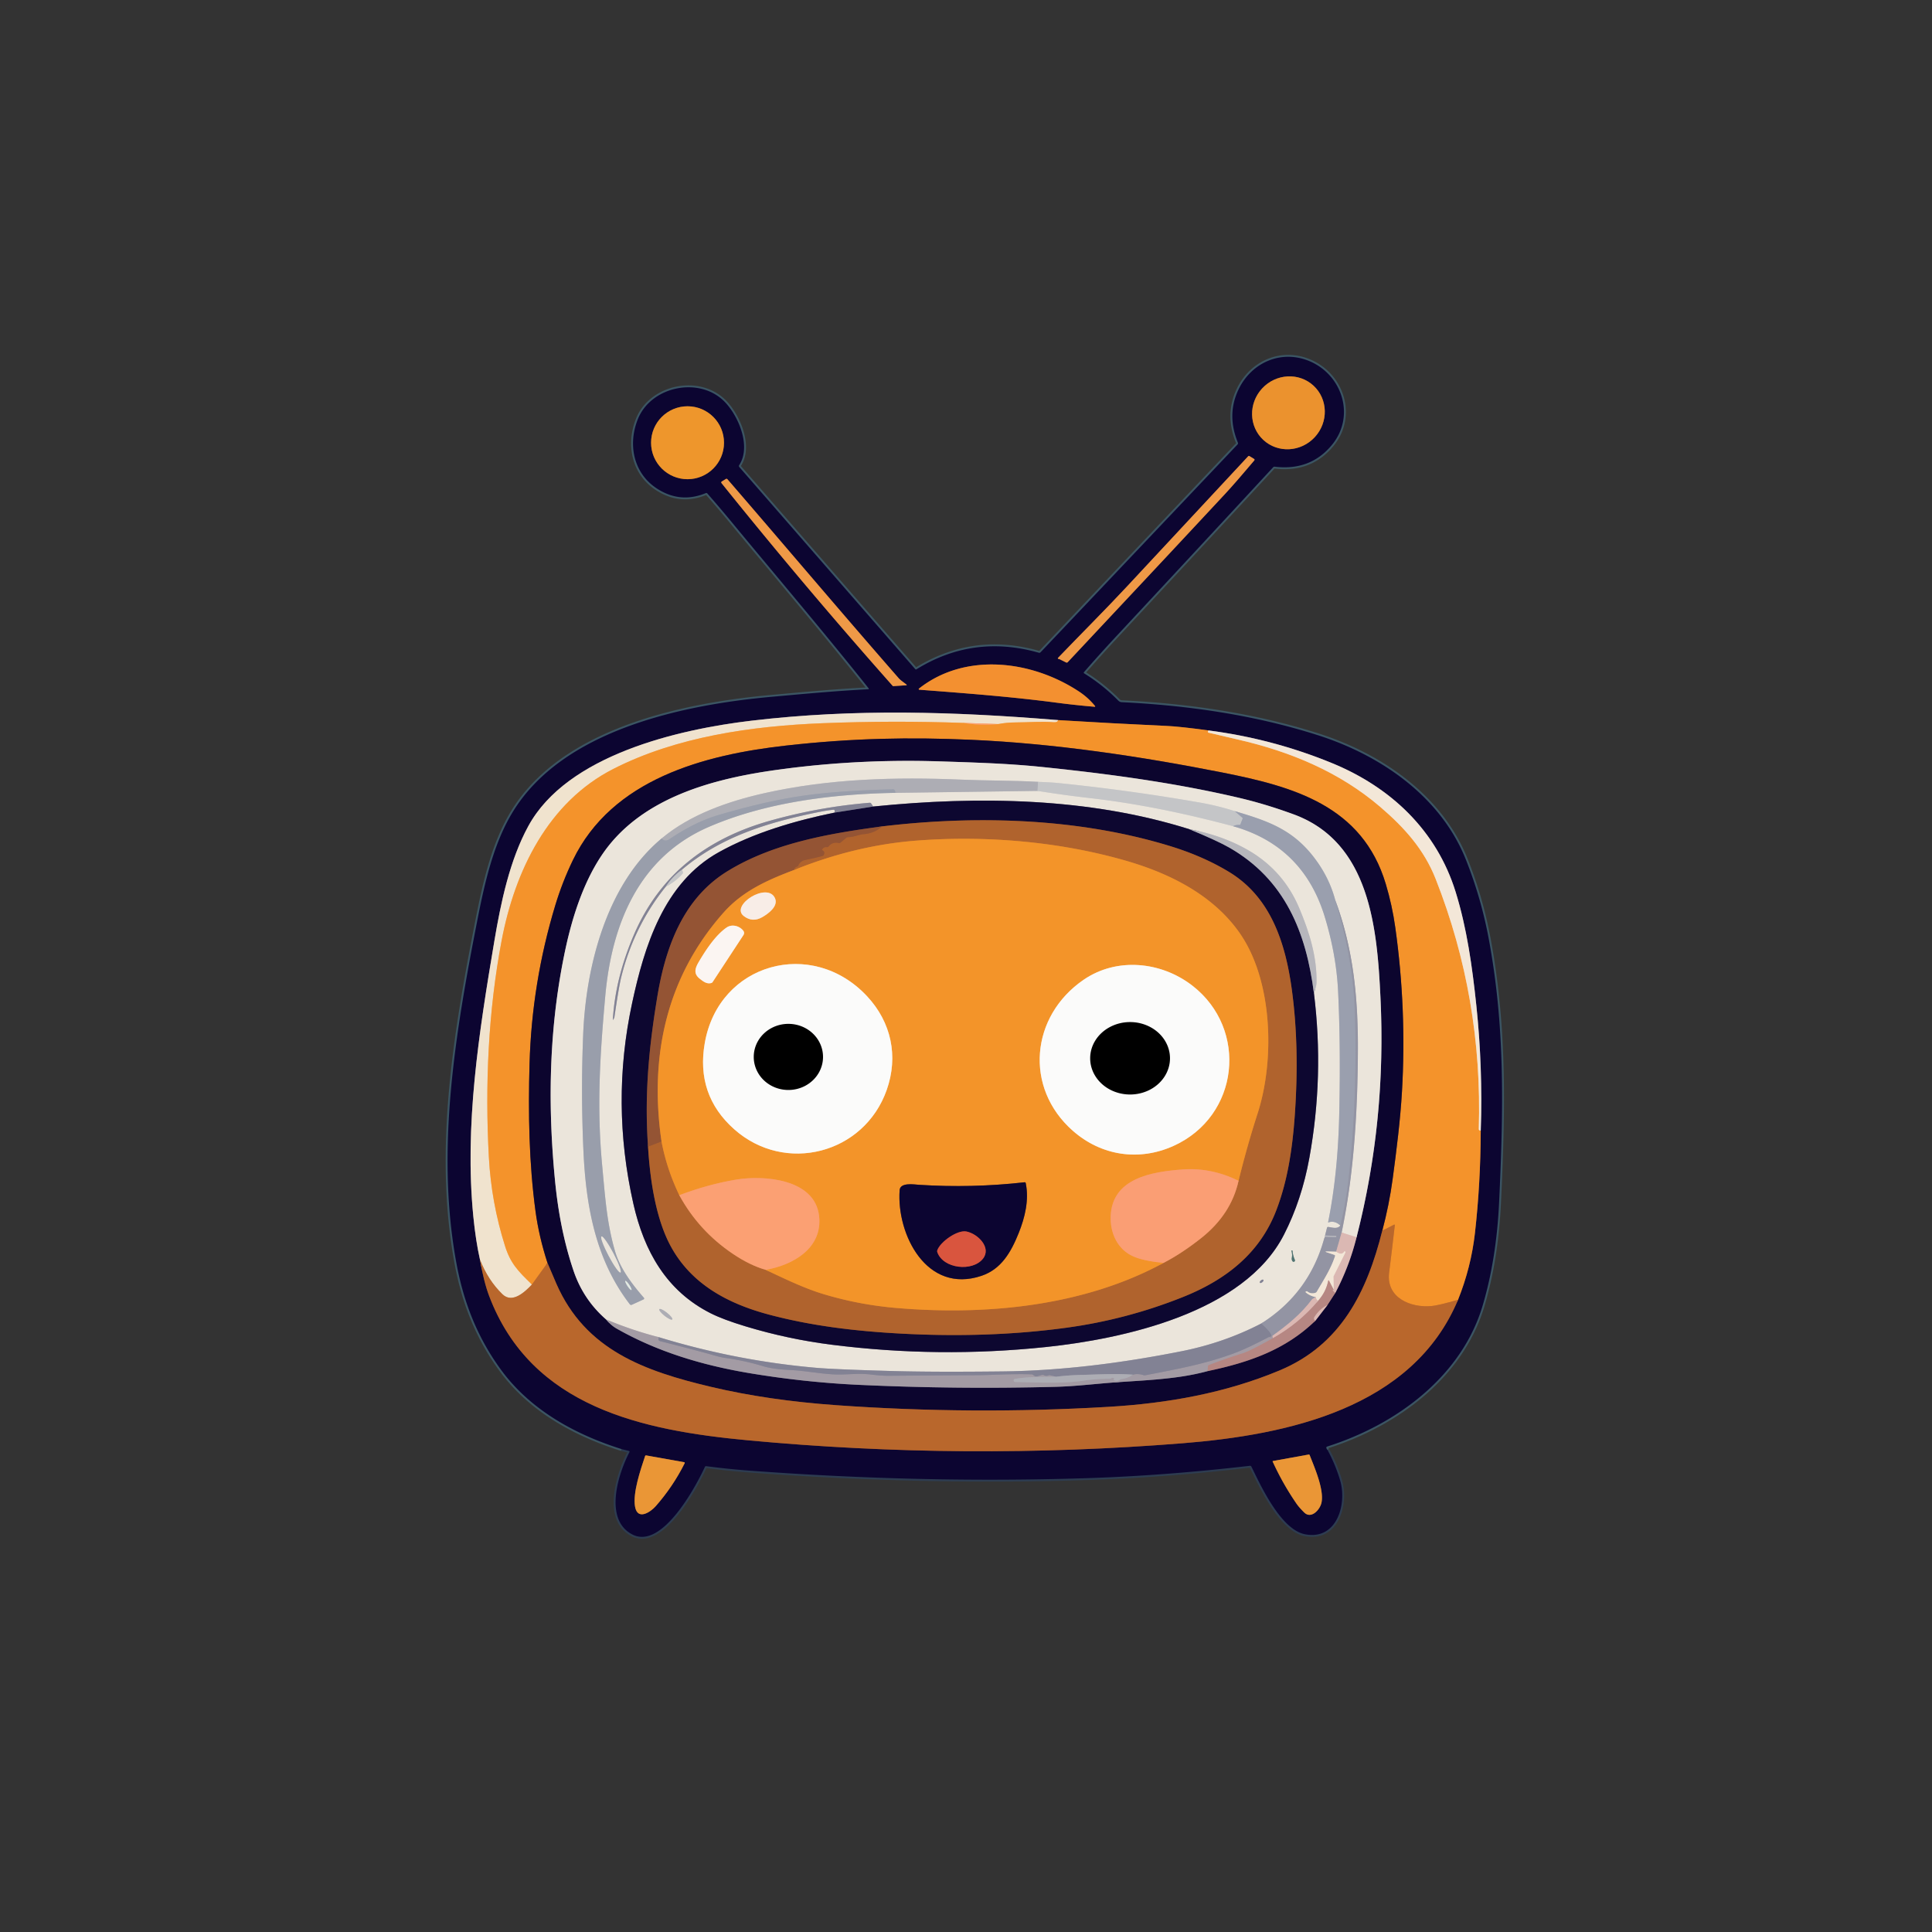 <svg version="1.1" viewBox="0.00 0.00 1024.00 1024.00" xmlns="http://www.w3.org/2000/svg" xmlns:bx="https://boxy-svg.com">
  <rect x="0.00" y="0.00" width="1024.00" height="1024.00" fill="#333333" stroke="none"/>
  <defs></defs>
  <g id="tv">
  <g stroke-width="2.00" fill="none" stroke-linecap="butt">
    <path stroke="#3b5563" vector-effect="non-scaling-stroke" d="
  M 703.64 768.56
  Q 703.09 767.95 702.98 767.40
  A 0.61 0.60 -14.7 0 1 703.39 766.71
  C 740.26 755.04 774.84 729.39 785.93 691.69
  Q 793.16 667.11 794.56 637.31
  C 796.92 587.08 797.72 543.53 788.94 496.92
  Q 784.93 475.65 776.93 455.57
  C 763.60 422.12 731.75 400.29 698.56 389.69
  C 665.22 379.03 629.93 373.89 594.51 372.17
  A 2.63 2.62 69.0 0 1 592.77 371.39
  Q 584.58 363.06 574.64 356.91
  Q 574.20 356.63 574.54 356.24
  Q 583.08 346.44 591.94 336.94
  Q 633.46 292.37 674.80 247.66
  Q 675.13 247.30 675.61 247.36
  Q 694.82 249.66 706.23 235.46
  C 718.28 220.45 711.51 199.00 694.41 191.57
  C 679.35 185.04 663.33 191.99 656.42 206.48
  Q 650.05 219.84 656.11 234.61
  Q 656.33 235.14 655.94 235.55
  L 551.54 345.70
  Q 551.14 346.12 550.57 345.96
  Q 515.95 336.09 485.76 354.73
  Q 485.38 354.96 485.09 354.63
  L 391.83 247.52
  Q 391.43 247.06 391.77 246.55
  C 398.47 236.41 391.08 219.66 383.53 212.41
  C 370.12 199.55 345.20 204.86 338.17 221.93
  C 332.65 235.32 335.60 250.79 348.26 258.98
  Q 360.56 266.94 374.09 261.36
  Q 374.57 261.16 374.90 261.55
  Q 381.40 268.96 387.68 276.57
  C 411.97 305.98 436.67 335.03 460.43 364.87
  A 0.28 0.28 0.0 0 1 460.23 365.32
  C 443.09 366.18 426.03 367.78 408.93 369.32
  C 362.90 373.47 298.05 386.51 271.42 430.93
  C 261.65 447.22 257.01 467.37 253.21 486.69
  C 241.21 547.71 230.91 609.68 241.88 669.38
  C 245.72 690.30 253.07 709.04 265.71 726.24
  C 281.25 747.40 304.91 760.33 329.49 768.06"></path>
    <path stroke="#2d3c51" vector-effect="non-scaling-stroke" d="
  M 703.64 768.56
  Q 707.84 776.33 710.31 784.68
  C 714.01 797.18 708.61 816.50 691.68 813.19
  C 678.68 810.66 667.98 786.84 663.24 777.30
  A 0.73 0.73 0.0 0 0 662.50 776.90
  Q 617.17 782.15 576.25 783.45
  Q 488.39 786.26 397.06 779.45
  Q 385.69 778.60 374.32 777.10
  Q 373.82 777.03 373.61 777.49
  C 368.66 788.23 350.85 821.39 335.17 813.31
  C 319.82 805.40 327.76 780.89 333.59 769.72
  Q 333.88 769.16 333.27 769.01
  L 329.49 768.06"></path>
    <path stroke="#7c4c30" vector-effect="non-scaling-stroke" d="
  M 669.596 233.166
  A 19.58 19.00 132.8 0 0 696.841 231.709
  A 19.58 19.00 132.8 0 0 696.203 204.434
  A 19.58 19.00 132.8 0 0 668.959 205.891
  A 19.58 19.00 132.8 0 0 669.596 233.166"></path>
    <path stroke="#7d4e2f" vector-effect="non-scaling-stroke" d="
  M 383.73 234.66
  A 19.32 19.32 0.0 0 0 364.41 215.34
  A 19.32 19.32 0.0 0 0 345.09 234.66
  A 19.32 19.32 0.0 0 0 364.41 253.98
  A 19.32 19.32 0.0 0 0 383.73 234.66"></path>
    <path stroke="#7e4f3c" vector-effect="non-scaling-stroke" d="
  M 561.44 349.31
  Q 563.20 350.25 565.07 351.11
  Q 565.56 351.34 565.92 350.95
  Q 628.54 284.17 649.42 261.67
  Q 654.98 255.67 664.76 244.07
  Q 665.18 243.56 664.62 243.21
  L 662.27 241.77
  Q 661.86 241.52 661.53 241.87
  Q 629.60 276.21 597.64 310.51
  C 585.69 323.34 573.07 335.89 560.84 348.62
  Q 560.46 349.02 560.96 349.23
  Q 561.18 349.33 561.44 349.31"></path>
    <path stroke="#7e4f3c" vector-effect="non-scaling-stroke" d="
  M 473.47 363.66
  L 480.30 363.21
  Q 480.83 363.17 480.42 362.83
  C 479.02 361.66 477.40 360.70 476.25 359.39
  C 442.89 321.18 415.88 289.10 385.59 254.06
  Q 385.19 253.59 384.66 253.92
  L 382.67 255.14
  Q 382.00 255.54 382.49 256.14
  Q 426.50 310.95 473.15 363.53
  A 0.41 0.41 0.0 0 0 473.47 363.66"></path>
    <path stroke="#804b31" vector-effect="non-scaling-stroke" d="
  M 487.23 365.56
  C 511.51 367.42 535.79 369.24 559.90 372.42
  Q 569.92 373.74 580.05 374.59
  Q 580.75 374.65 580.30 374.10
  Q 576.75 369.77 572.10 366.67
  C 547.06 350.00 511.63 345.54 487.06 364.98
  A 0.33 0.32 -61.5 0 0 487.23 365.56"></path>
    <path stroke="#63362f" vector-effect="non-scaling-stroke" d="
  M 254.41 667.66
  Q 256.42 679.40 259.28 686.94
  C 281.71 746.02 340.80 758.17 396.32 763.38
  Q 511.49 774.18 626.83 764.95
  C 681.96 760.53 748.62 746.65 772.78 688.92"></path>
    <path stroke="#804c2e" vector-effect="non-scaling-stroke" d="
  M 772.78 688.92
  Q 779.69 671.68 781.75 653.50
  Q 784.72 627.26 784.82 599.23"></path>
    <path stroke="#807685" vector-effect="non-scaling-stroke" d="
  M 784.82 599.23
  Q 785.96 565.95 782.48 532.87
  C 780.33 512.45 777.48 491.96 771.51 472.74
  C 761.43 440.22 737.22 417.24 705.83 404.40
  Q 674.36 391.52 640.54 387.15"></path>
    <path stroke="#804c2e" vector-effect="non-scaling-stroke" d="
  M 640.54 387.15
  Q 625.47 385.08 618.25 384.75
  Q 589.50 383.43 560.81 381.67"></path>
    <path stroke="#7e7480" vector-effect="non-scaling-stroke" d="
  M 560.81 381.67
  C 505.61 377.15 452.94 375.51 398.18 382.00
  C 359.56 386.58 300.66 400.11 280.05 437.80
  C 270.20 455.82 265.51 478.04 261.98 499.00
  C 253.83 547.38 246.11 596.61 250.87 644.68
  Q 252.16 657.73 254.41 667.66"></path>
    <path stroke="#f2bb7d" vector-effect="non-scaling-stroke" d="
  M 560.81 381.67
  Q 560.54 382.96 558.49 382.80
  C 551.93 382.28 545.53 382.86 538.03 382.91
  Q 533.45 382.94 529.07 383.77"></path>
    <path stroke="#f6c2a1" vector-effect="non-scaling-stroke" d="
  M 529.07 383.77
  L 510.72 383.17"></path>
    <path stroke="#f2bb7d" vector-effect="non-scaling-stroke" d="
  M 510.72 383.17
  Q 473.38 381.83 435.94 383.32
  C 398.62 384.81 358.74 390.38 325.06 407.55
  C 290.53 425.16 272.91 461.48 265.89 498.43
  C 258.76 535.98 257.04 575.12 259.10 613.24
  Q 260.40 637.40 267.68 660.44
  C 270.58 669.63 274.58 673.75 281.94 680.81"></path>
    <path stroke="#d5a57d" vector-effect="non-scaling-stroke" d="
  M 281.94 680.81
  C 278.28 684.68 271.59 691.12 266.28 685.95
  Q 258.66 678.52 254.41 667.66"></path>
    <path stroke="#f4bd82" vector-effect="non-scaling-stroke" d="
  M 640.54 387.15
  L 640.28 387.68
  Q 640.02 388.20 640.59 388.33
  Q 648.38 390.20 656.20 391.99
  C 683.81 398.31 709.83 409.09 731.50 427.62
  C 744.44 438.69 754.79 450.27 760.92 465.82
  Q 785.90 529.13 783.79 598.40
  Q 783.78 598.90 784.03 599.04
  Q 784.29 599.20 784.82 599.23"></path>
    <path stroke="#d77d2c" vector-effect="non-scaling-stroke" d="
  M 772.78 688.92
  Q 762.37 691.90 758.76 692.23
  C 747.69 693.26 734.58 687.89 736.27 674.48
  Q 737.84 662.08 739.27 649.50
  Q 739.35 648.85 738.76 649.15
  L 732.63 652.33"></path>
    <path stroke="#804c2d" vector-effect="non-scaling-stroke" d="
  M 732.63 652.33
  Q 736.28 638.66 738.13 624.93
  C 740.20 609.50 742.21 593.57 743.08 578.45
  Q 745.60 534.88 739.53 491.58
  Q 737.89 479.84 734.49 468.51
  C 722.05 426.98 685.45 416.88 647.76 409.43
  C 603.97 400.77 558.60 394.05 514.74 392.11
  C 482.35 390.67 452.03 391.20 416.69 395.16
  C 373.15 400.03 324.42 412.95 303.66 455.86
  Q 298.06 467.46 294.33 479.77
  Q 281.88 520.87 280.67 563.81
  C 279.93 590.00 280.35 616.19 283.86 642.18
  Q 285.66 655.44 290.18 669.38"></path>
    <path stroke="#d77d2c" vector-effect="non-scaling-stroke" d="
  M 290.18 669.38
  L 281.94 680.81"></path>
    <path stroke="#f89a4f" vector-effect="non-scaling-stroke" d="
  M 510.72 383.17
  Q 519.64 384.69 529.07 383.77"></path>
    <path stroke="#63362d" vector-effect="non-scaling-stroke" d="
  M 732.63 652.33
  C 724.50 684.80 710.71 712.77 678.25 726.34
  C 649.31 738.43 618.62 743.83 587.44 745.66
  Q 515.40 749.91 443.42 744.80
  Q 407.07 742.22 376.94 735.09
  C 341.66 726.73 310.29 715.62 294.88 680.40
  Q 292.65 675.30 290.18 669.38"></path>
    <path stroke="#7b4e34" vector-effect="non-scaling-stroke" d="
  M 691.24 801.63
  C 694.92 805.29 699.62 800.25 700.42 796.43
  C 701.84 789.60 696.88 778.15 694.14 771.23
  Q 693.99 770.87 693.61 770.94
  L 674.65 774.38
  A 0.18 0.17 71.8 0 0 674.53 774.63
  Q 679.85 786.30 687.10 796.87
  Q 688.51 798.93 691.24 801.63"></path>
    <path stroke="#7b4e34" vector-effect="non-scaling-stroke" d="
  M 336.57 798.43
  C 337.86 806.16 344.83 801.39 347.54 798.31
  Q 356.66 787.95 362.85 775.62
  Q 363.12 775.09 362.53 774.98
  L 342.52 771.41
  Q 342.06 771.33 341.91 771.77
  C 339.45 779.16 335.36 791.19 336.57 798.43"></path>
    <path stroke="#585069" vector-effect="non-scaling-stroke" d="
  M 321.24 699.33
  Q 323.71 702.40 326.82 704.18
  C 348.56 716.56 372.62 723.67 397.12 727.78
  C 416.01 730.94 435.46 733.07 454.75 733.98
  Q 507.26 736.43 559.80 735.04
  C 568.42 734.81 577.07 733.87 585.77 733.11
  C 603.10 731.59 622.45 731.55 639.98 726.74"></path>
    <path stroke="#614659" vector-effect="non-scaling-stroke" d="
  M 639.98 726.74
  C 661.74 722.18 681.27 715.50 697.24 699.93"></path>
    <path stroke="#745f71" vector-effect="non-scaling-stroke" d="
  M 697.24 699.93
  L 703.55 691.73"></path>
    <path stroke="#614659" vector-effect="non-scaling-stroke" d="
  M 703.55 691.73
  L 707.73 685.28"></path>
    <path stroke="#745f71" vector-effect="non-scaling-stroke" d="
  M 707.73 685.28
  Q 715.15 671.20 719.00 655.77"></path>
    <path stroke="#7c7585" vector-effect="non-scaling-stroke" d="
  M 719.00 655.77
  C 729.78 613.64 733.75 571.71 731.66 528.42
  C 729.90 491.95 726.07 446.52 685.81 431.68
  Q 670.99 426.22 656.77 422.88
  C 622.56 414.85 587.56 410.16 552.64 406.55
  C 534.71 404.69 517.66 404.18 498.69 403.56
  Q 453.62 402.08 410.28 408.25
  C 376.99 412.98 339.67 423.12 319.46 452.51
  C 309.26 467.34 303.22 486.26 299.45 504.19
  C 290.89 544.93 290.19 585.83 294.28 626.80
  Q 296.84 652.41 303.98 673.50
  Q 309.17 688.83 321.24 699.33"></path>
    <path stroke="#e3cfc7" vector-effect="non-scaling-stroke" d="
  M 719.00 655.77
  L 711.10 653.28"></path>
    <path stroke="#bfbdbf" vector-effect="non-scaling-stroke" d="
  M 711.10 653.28
  C 717.73 621.44 719.63 588.00 719.72 555.56
  C 719.79 528.59 717.20 502.61 707.73 477.15"></path>
    <path stroke="#c3c2c5" vector-effect="non-scaling-stroke" d="
  M 707.73 477.15
  Q 704.49 464.84 696.27 454.22
  C 684.84 439.44 671.70 435.02 654.46 429.93"></path>
    <path stroke="#d8d5d1" vector-effect="non-scaling-stroke" d="
  M 654.46 429.93
  Q 645.40 427.02 635.73 425.34
  Q 598.55 418.85 561.00 415.04
  Q 557.40 414.67 550.17 414.40"></path>
    <path stroke="#ccc9c8" vector-effect="non-scaling-stroke" d="
  M 550.17 414.40
  C 536.68 413.63 523.23 413.80 509.74 413.23
  C 474.53 411.75 439.50 412.68 404.99 420.43
  C 386.28 424.64 365.91 431.59 350.68 444.40"></path>
    <path stroke="#c2c2c3" vector-effect="non-scaling-stroke" d="
  M 350.68 444.40
  C 321.63 468.55 310.64 511.77 309.12 547.76
  Q 307.80 579.04 309.25 610.31
  C 310.62 640.04 315.92 668.03 333.82 691.30
  A 0.87 0.86 -31.0 0 0 334.87 691.56
  L 341.09 688.72
  A 0.55 0.55 0.0 0 0 341.28 687.86
  C 335.00 680.65 328.58 672.22 325.90 662.90
  C 321.66 648.15 320.81 635.30 319.17 617.81
  C 316.33 587.53 317.83 560.97 320.80 527.95
  C 324.22 489.87 338.55 454.27 375.87 438.20
  C 406.25 425.12 441.71 420.81 474.53 420.23"></path>
    <path stroke="#ccc9c8" vector-effect="non-scaling-stroke" d="
  M 474.53 420.23
  L 549.94 419.19"></path>
    <path stroke="#d8d5d1" vector-effect="non-scaling-stroke" d="
  M 549.94 419.19
  Q 563.84 421.42 577.75 423.01
  C 603.38 425.94 628.64 431.26 653.61 437.92"></path>
    <path stroke="#c3c2c5" vector-effect="non-scaling-stroke" d="
  M 653.61 437.92
  Q 690.79 448.46 702.19 486.07
  Q 708.29 506.21 709.21 525.26
  Q 710.63 554.43 709.82 590.56
  Q 709.11 622.09 703.95 647.69
  Q 703.89 648.02 704.20 647.90
  Q 707.22 646.75 710.43 649.51"></path>
    <path stroke="#bfbdbf" vector-effect="non-scaling-stroke" d="
  M 710.43 649.51
  C 708.85 651.60 706.21 650.56 703.99 650.31
  Q 703.47 650.25 703.34 650.76
  L 702.31 654.84"></path>
    <path stroke="#d1cecc" vector-effect="non-scaling-stroke" d="
  M 702.31 654.84
  Q 702.18 655.06 702.30 655.49"></path>
    <path stroke="#bfbdbf" vector-effect="non-scaling-stroke" d="
  M 702.30 655.49
  Q 701.92 656.15 701.74 656.82
  Q 693.72 685.56 668.46 701.50"></path>
    <path stroke="#b7b4b8" vector-effect="non-scaling-stroke" d="
  M 668.46 701.50
  Q 648.74 711.71 626.19 716.19
  C 594.97 722.39 563.07 726.50 531.50 726.87
  Q 494.69 727.30 471.81 726.64
  Q 441.83 725.78 432.56 724.96
  Q 390.08 721.24 349.26 708.75"></path>
    <path stroke="#c7c0c0" vector-effect="non-scaling-stroke" d="
  M 349.26 708.75
  Q 335.49 705.26 321.24 699.33"></path>
    <path stroke="#979aa9" vector-effect="non-scaling-stroke" d="
  M 707.73 477.15
  Q 716.74 507.01 717.93 532.50
  C 719.21 559.72 718.26 595.63 714.57 626.56
  Q 713.16 638.31 710.43 649.51"></path>
    <path stroke="#afb2bb" vector-effect="non-scaling-stroke" d="
  M 654.46 429.93
  L 658.46 433.39
  A 0.50 0.50 0.0 0 1 658.60 433.95
  L 657.45 436.89
  A 0.53 0.52 -77.4 0 1 656.94 437.22
  Q 654.86 437.13 653.61 437.92"></path>
    <path stroke="#938f9c" vector-effect="non-scaling-stroke" d="
  M 349.26 708.75
  Q 348.87 709.59 349.05 710.17
  Q 349.20 710.67 350.03 710.88
  Q 362.19 713.94 374.30 717.20
  C 377.41 718.04 381.27 719.30 384.25 719.71
  Q 394.56 721.13 404.53 724.13
  C 408.89 725.45 414.26 725.90 418.85 726.13
  C 426.72 726.52 434.22 728.08 442.17 728.47
  C 448.32 728.76 454.82 727.72 461.44 728.51
  Q 467.49 729.23 470.75 729.20
  Q 494.66 729.02 518.58 728.87
  C 526.02 728.82 537.42 728.05 546.88 728.45
  Q 547.35 728.47 547.68 728.82
  C 548.99 730.26 550.84 729.10 552.34 728.76
  A 1.27 1.26 -36.3 0 1 553.28 728.90
  Q 554.47 729.60 555.71 729.03
  A 1.24 1.20 -49.9 0 1 556.51 728.95
  L 559.78 729.70"></path>
    <path stroke="#a8a4ac" vector-effect="non-scaling-stroke" d="
  M 559.78 729.70
  C 552.41 729.94 545.36 729.58 537.95 730.85
  A 0.82 0.81 40.5 0 0 538.08 732.47
  C 549.85 732.65 562.59 733.50 574.41 731.75
  Q 581.20 730.74 588.10 730.78
  Q 588.54 730.79 588.91 730.54
  Q 589.69 730.03 590.52 730.56
  Q 590.70 730.67 590.55 730.83
  L 590.33 731.04
  Q 590.06 731.32 590.41 731.47
  Q 592.16 732.27 593.66 731.21
  Q 594.00 730.96 594.42 730.91
  Q 597.72 730.51 600.48 728.62"></path>
    <path stroke="#938f9c" vector-effect="non-scaling-stroke" d="
  M 600.48 728.62
  Q 602.93 727.88 606.13 728.86
  A 1.93 1.88 -41.2 0 0 607.09 728.91
  C 623.33 725.75 638.78 723.01 654.35 717.16
  C 660.53 714.84 666.66 711.68 672.67 708.58"></path>
    <path stroke="#c9a09b" vector-effect="non-scaling-stroke" d="
  M 707.73 685.28
  Q 705.47 683.56 706.93 683.66"></path>
    <path stroke="#e7d0c6" vector-effect="non-scaling-stroke" d="
  M 706.93 683.66
  L 706.74 676.73
  A 0.59 0.54 -35.6 0 1 706.80 676.44
  L 713.06 663.90
  A 0.34 0.32 53.4 0 0 713.09 663.64
  Q 712.94 663.17 712.66 663.25
  Q 712.53 663.28 712.38 663.50
  Q 711.04 665.47 708.18 663.43"></path>
    <path stroke="#b9b9be" vector-effect="non-scaling-stroke" d="
  M 550.17 414.40
  L 549.94 419.19"></path>
    <path stroke="#a3a6b0" vector-effect="non-scaling-stroke" d="
  M 474.53 420.23
  Q 474.64 419.27 473.99 418.61
  Q 473.72 418.33 473.34 418.34
  Q 445.25 419.04 426.77 421.58
  Q 406.72 424.33 380.56 432.05
  Q 368.17 435.71 354.66 444.88
  C 353.25 445.84 351.69 445.68 350.68 444.40"></path>
    <path stroke="#b7a6ab" vector-effect="non-scaling-stroke" d="
  M 711.10 653.28
  L 708.18 663.43"></path>
    <path stroke="#c3bebe" vector-effect="non-scaling-stroke" d="
  M 708.18 663.43
  L 703.53 663.30
  Q 701.74 663.25 703.44 663.82
  L 707.19 665.07
  Q 707.77 665.27 707.58 665.85
  C 705.29 672.78 701.57 678.36 697.96 684.59
  Q 697.68 685.07 697.15 685.24
  Q 694.81 686.00 692.89 684.49
  Q 692.70 684.34 692.48 684.42
  Q 692.37 684.46 692.22 684.50
  A 0.28 0.28 0.0 0 0 692.10 684.99
  Q 694.19 686.83 697.51 687.54"></path>
    <path stroke="#b7a6ab" vector-effect="non-scaling-stroke" d="
  M 697.51 687.54
  L 696.01 688.26
  Q 695.55 688.48 695.24 688.89
  C 689.44 696.64 682.17 702.48 674.38 708.06"></path>
    <path stroke="#9b98a4" vector-effect="non-scaling-stroke" d="
  M 674.38 708.06
  Q 673.77 709.31 672.67 708.58"></path>
    <path stroke="#8b8b9c" vector-effect="non-scaling-stroke" d="
  M 672.67 708.58
  Q 674.31 708.56 673.69 707.31
  Q 672.68 705.30 668.46 701.50"></path>
    <path stroke="#a5a5b0" vector-effect="non-scaling-stroke" d="
  M 702.30 655.49
  L 707.95 655.70
  A 0.32 0.31 47.0 0 0 707.97 655.07
  L 702.31 654.84"></path>
    <path stroke="#9898a4" vector-effect="non-scaling-stroke" d="
  M 600.48 728.62
  C 591.31 727.90 580.72 728.57 573.25 728.73
  Q 566.47 728.88 559.78 729.70"></path>
    <path stroke="#bfaaac" vector-effect="non-scaling-stroke" d="
  M 674.64 709.21
  L 674.38 708.06"></path>
    <path stroke="#c9a09b" vector-effect="non-scaling-stroke" d="
  M 703.55 691.73
  Q 699.54 693.68 696.73 697.97
  A 1.68 1.65 -38.8 0 0 696.56 699.42
  Q 696.64 699.64 697.24 699.93"></path>
    <path stroke="#ad9194" vector-effect="non-scaling-stroke" d="
  M 639.98 726.74
  L 640.23 724.12
  Q 640.27 723.64 640.73 723.46
  Q 649.53 720.07 658.54 717.27
  Q 662.54 716.04 674.64 709.21"></path>
    <path stroke="#c9a09b" vector-effect="non-scaling-stroke" d="
  M 674.64 709.21
  Q 688.46 701.44 698.62 689.42"></path>
    <path stroke="#d5b7ae" vector-effect="non-scaling-stroke" d="
  M 706.93 683.66
  L 704.47 678.93
  Q 704.11 678.25 703.95 679.00
  Q 702.71 684.90 698.62 689.42"></path>
    <path stroke="#e7d0c6" vector-effect="non-scaling-stroke" d="
  M 698.62 689.42
  Q 697.47 688.84 697.51 687.54"></path>
    <path stroke="#b7b4b8" vector-effect="non-scaling-stroke" d="
  M 462.74 427.49
  L 461.76 425.90
  Q 461.47 425.44 460.93 425.48
  Q 434.01 427.69 408.01 435.03
  C 374.79 444.41 349.72 463.44 335.97 495.47
  Q 326.19 518.23 324.84 540.23
  Q 324.80 540.91 325.09 540.29
  Q 325.20 540.07 325.33 539.88
  Q 325.60 539.46 325.65 539.07
  Q 327.98 523.09 329.24 517.99
  Q 335.89 490.99 353.01 469.77"></path>
    <path stroke="#d8d5d1" vector-effect="non-scaling-stroke" d="
  M 353.01 469.77
  Q 357.82 467.54 361.83 463.03
  Q 362.09 462.73 361.96 462.36
  L 361.45 460.94"></path>
    <path stroke="#b7b4b8" vector-effect="non-scaling-stroke" d="
  M 361.45 460.94
  C 382.11 443.48 406.75 435.96 433.26 430.54
  Q 438.30 429.52 441.70 429.18
  A 0.72 0.72 0.0 0 1 442.47 429.71
  Q 442.61 430.28 442.48 430.67"></path>
    <path stroke="#7c7686" vector-effect="non-scaling-stroke" d="
  M 442.48 430.67
  C 421.52 434.94 399.37 441.41 380.79 451.80
  C 351.85 467.99 341.50 501.53 335.02 531.75
  Q 323.66 584.71 335.70 638.00
  C 341.38 663.13 353.20 684.21 376.61 696.03
  Q 383.31 699.42 395.31 703.04
  Q 417.70 709.81 441.00 712.75
  Q 497.46 719.89 554.08 713.98
  C 595.36 709.67 659.31 695.82 680.49 654.46
  Q 689.96 635.97 693.99 613.66
  Q 701.85 570.21 696.42 526.53"></path>
    <path stroke="#d1cecc" vector-effect="non-scaling-stroke" d="
  M 696.42 526.53
  C 696.94 524.45 697.73 522.83 697.78 520.68
  C 698.04 507.08 693.97 494.02 688.66 481.39
  Q 680.36 461.63 661.94 450.83
  Q 648.15 442.76 630.36 439.49"></path>
    <path stroke="#7c7686" vector-effect="non-scaling-stroke" d="
  M 630.36 439.49
  C 577.15 422.75 518.90 421.81 462.74 427.49"></path>
    <path stroke="#625f76" vector-effect="non-scaling-stroke" d="
  M 630.36 439.49
  Q 645.22 445.63 651.52 449.23
  C 681.05 466.14 692.33 494.12 696.42 526.53"></path>
    <path stroke="#484562" vector-effect="non-scaling-stroke" d="
  M 442.48 430.67
  L 462.74 427.49"></path>
    <path stroke="#a3a4ae" vector-effect="non-scaling-stroke" d="
  M 361.45 460.94
  Q 356.39 464.56 353.01 469.77"></path>
    <path stroke="#9daca6" vector-effect="non-scaling-stroke" d="
  M 684.68 666.75
  Q 684.51 667.74 685.06 668.48
  A 0.73 0.72 -75.7 0 0 686.30 667.74
  Q 685.27 665.47 685.08 662.97
  Q 685.08 662.86 684.96 662.82
  Q 684.82 662.77 684.68 662.73
  A 0.15 0.14 -86.8 0 0 684.50 662.90
  C 684.81 664.39 684.98 665.09 684.68 666.75"></path>
    <path stroke="#b7b4b8" vector-effect="non-scaling-stroke" d="
  M 669.62 678.346
  A 1.21 0.59 -39.8 0 0 668.312 678.667
  A 1.21 0.59 -39.8 0 0 667.76 679.894
  A 1.21 0.59 -39.8 0 0 669.068 679.573
  A 1.21 0.59 -39.8 0 0 669.62 678.346"></path>
    <path stroke="#ccc9c8" vector-effect="non-scaling-stroke" d="
  M 356.31 699.33
  A 4.37 1.02 38.5 0 0 353.525 695.812
  A 4.37 1.02 38.5 0 0 349.47 693.89
  A 4.37 1.02 38.5 0 0 352.255 697.408
  A 4.37 1.02 38.5 0 0 356.31 699.33"></path>
    <path stroke="#c2c2c3" vector-effect="non-scaling-stroke" d="
  M 328.858 674.426
  A 10.78 1.41 62.2 0 0 325.077 664.232
  A 10.78 1.41 62.2 0 0 318.802 655.354
  A 10.78 1.41 62.2 0 0 322.583 665.548
  A 10.78 1.41 62.2 0 0 328.858 674.426"></path>
    <path stroke="#bec4c7" vector-effect="non-scaling-stroke" d="
  M 334.665 683.736
  A 2.90 0.56 56.4 0 0 333.526 681.01
  A 2.90 0.56 56.4 0 0 331.455 678.904
  A 2.90 0.56 56.4 0 0 332.594 681.63
  A 2.90 0.56 56.4 0 0 334.665 683.736"></path>
    <path stroke="#512e32" vector-effect="non-scaling-stroke" d="
  M 467.51 438.01
  C 439.31 441.78 409.31 446.94 385.07 462.07
  C 362.10 476.42 352.79 501.86 348.44 527.94
  C 343.80 555.83 341.56 580.70 343.47 607.71"></path>
    <path stroke="#5f352f" vector-effect="non-scaling-stroke" d="
  M 343.47 607.71
  C 344.49 624.68 347.40 645.34 355.30 660.15
  C 366.21 680.57 385.66 690.93 407.50 696.75
  C 430.28 702.81 453.48 705.53 477.23 706.82
  Q 523.94 709.35 565.25 703.72
  Q 597.06 699.39 626.86 687.50
  C 649.35 678.53 667.58 664.62 676.45 641.51
  C 682.46 625.85 685.01 608.89 686.27 591.06
  Q 688.82 554.96 684.73 524.76
  C 681.39 500.06 673.73 475.80 651.69 462.31
  Q 637.81 453.82 619.95 448.37
  C 571.03 433.44 516.83 432.09 467.51 438.01"></path>
    <path stroke="#a25c31" vector-effect="non-scaling-stroke" d="
  M 343.47 607.71
  L 350.62 605.00"></path>
    <path stroke="#d27c2b" vector-effect="non-scaling-stroke" d="
  M 350.62 605.00
  Q 353.40 619.70 360.05 633.48"></path>
    <path stroke="#d68250" vector-effect="non-scaling-stroke" d="
  M 360.05 633.48
  Q 370.34 652.36 388.44 664.56
  Q 397.45 670.64 405.81 673.03"></path>
    <path stroke="#d27c2b" vector-effect="non-scaling-stroke" d="
  M 405.81 673.03
  C 415.83 677.75 426.06 682.72 436.11 685.79
  Q 454.92 691.52 475.00 693.24
  C 522.41 697.30 574.25 692.43 616.68 669.37"></path>
    <path stroke="#d58151" vector-effect="non-scaling-stroke" d="
  M 616.68 669.37
  Q 626.25 664.42 636.54 656.30
  Q 652.51 643.69 656.46 625.84"></path>
    <path stroke="#d27c2b" vector-effect="non-scaling-stroke" d="
  M 656.46 625.84
  Q 660.97 607.45 666.55 590.18
  C 675.65 562.04 674.66 520.31 657.43 495.08
  C 643.90 475.26 621.41 463.39 597.33 456.37
  C 561.50 445.93 522.01 442.76 485.80 445.54
  Q 453.31 448.04 420.78 461.15"></path>
    <path stroke="#a25c31" vector-effect="non-scaling-stroke" d="
  M 420.78 461.15
  Q 421.12 459.81 422.47 459.30
  Q 422.91 459.13 423.12 458.70
  Q 424.26 456.28 426.83 455.78
  Q 432.33 454.70 436.04 453.63
  Q 436.46 453.50 436.64 453.09
  Q 437.36 451.41 436.00 450.75
  Q 435.52 450.51 435.83 450.07
  Q 436.72 448.82 438.26 449.00
  Q 438.82 449.06 439.17 448.62
  Q 441.21 446.07 444.65 446.83
  A 0.91 0.89 -58.1 0 0 445.41 446.64
  L 448.60 444.02
  Q 448.99 443.70 449.49 443.70
  C 452.53 443.71 454.90 442.38 457.84 442.12
  Q 463.54 441.63 467.51 438.01"></path>
    <path stroke="#f7994f" vector-effect="non-scaling-stroke" d="
  M 656.46 625.84
  Q 641.93 618.73 626.81 619.84
  C 610.33 621.05 589.39 624.50 588.69 644.67
  C 588.37 653.70 592.39 662.32 600.78 665.97
  Q 606.17 668.31 616.68 669.37"></path>
    <path stroke="#f79a4e" vector-effect="non-scaling-stroke" d="
  M 405.81 673.03
  C 420.49 670.50 436.09 661.45 434.13 644.47
  C 431.85 624.72 404.82 622.80 390.24 625.21
  Q 375.49 627.65 360.05 633.48"></path>
    <path stroke="#c4742f" vector-effect="non-scaling-stroke" d="
  M 420.78 461.15
  C 406.69 466.48 393.71 472.23 383.61 483.58
  C 353.24 517.73 344.05 559.80 350.62 605.00"></path>
    <path stroke="#f6c188" vector-effect="non-scaling-stroke" d="
  M 394.22 485.52
  Q 398.83 489.05 403.92 486.16
  C 407.20 484.30 412.70 480.30 410.74 476.02
  C 406.71 467.24 386.87 479.87 394.22 485.52"></path>
    <path stroke="#f7c58e" vector-effect="non-scaling-stroke" d="
  M 370.72 518.60
  C 372.72 520.23 374.66 521.71 377.05 521.00
  A 1.22 1.17 6.9 0 0 377.69 520.52
  L 393.98 495.69
  Q 394.83 494.39 393.86 493.18
  C 391.90 490.77 387.97 489.64 385.12 491.61
  C 379.15 495.73 373.93 503.80 370.49 509.62
  C 368.52 512.95 367.38 515.88 370.72 518.60"></path>
    <path stroke="#f7c892" vector-effect="non-scaling-stroke" d="
  M 389.19 598.56
  C 416.06 622.41 458.00 611.66 469.98 577.66
  C 476.24 559.89 472.44 541.82 459.50 527.97
  C 430.35 496.80 381.00 510.42 373.56 552.76
  Q 368.71 580.39 389.19 598.56"></path>
    <path stroke="#f7c892" vector-effect="non-scaling-stroke" d="
  M 568.65 599.36
  C 583.82 612.70 603.85 615.57 622.01 607.34
  C 656.95 591.52 661.73 545.49 631.98 522.42
  C 615.47 509.62 591.94 507.22 574.31 519.32
  C 546.25 538.58 542.67 576.51 568.65 599.36"></path>
    <path stroke="#804d2d" vector-effect="non-scaling-stroke" d="
  M 476.83 630.80
  C 475.13 654.19 491.09 686.02 520.21 676.21
  C 530.62 672.70 535.79 663.86 539.97 653.43
  C 543.27 645.18 545.48 635.97 543.66 627.09
  Q 543.55 626.56 543.01 626.63
  Q 515.06 629.78 486.99 627.96
  C 484.33 627.78 477.13 626.61 476.83 630.80"></path>
    <path stroke="#868196" vector-effect="non-scaling-stroke" d="
  M 390.47 544.38
  C 368.13 585.86 433.64 626.18 456.00 575.80
  C 475.70 531.41 411.54 505.23 390.47 544.38"></path>
    <path stroke="#868196" vector-effect="non-scaling-stroke" d="
  M 564.26 561.18
  C 564.22 581.79 582.83 600.67 603.47 599.06
  C 648.33 595.56 649.26 527.08 602.81 525.52
  C 583.24 524.86 564.31 541.02 564.26 561.18"></path>
    <path stroke="#867e92" vector-effect="non-scaling-stroke" d="
  M 428.349 573.049
  A 1.25 0.77 87.3 0 0 429.059 571.764
  A 1.25 0.77 87.3 0 0 428.231 570.551
  A 1.25 0.77 87.3 0 0 427.521 571.836
  A 1.25 0.77 87.3 0 0 428.349 573.049"></path>
    <path stroke="#868196" vector-effect="non-scaling-stroke" d="
  M 600.631 533.592
  A 1.97 1.64 -29.1 0 0 598.112 533.117
  A 1.97 1.64 -29.1 0 0 597.189 535.508
  A 1.97 1.64 -29.1 0 0 599.708 535.983
  A 1.97 1.64 -29.1 0 0 600.631 533.592"></path>
    <path stroke="#868196" vector-effect="non-scaling-stroke" d="
  M 607.214 560.586
  A 12.52 11.93 133.8 0 0 624.491 559.807
  A 12.52 11.93 133.8 0 0 624.546 542.514
  A 12.52 11.93 133.8 0 0 607.269 543.293
  A 12.52 11.93 133.8 0 0 607.214 560.586"></path>
    <path stroke="#868196" vector-effect="non-scaling-stroke" d="
  M 593.902 564.368
  A 8.00 6.74 -18.6 0 0 584.17 560.532
  A 8.00 6.74 -18.6 0 0 578.738 569.472
  A 8.00 6.74 -18.6 0 0 588.47 573.308
  A 8.00 6.74 -18.6 0 0 593.902 564.368"></path>
    <path stroke="#868196" vector-effect="non-scaling-stroke" d="
  M 619.014 578.548
  A 1.09 0.96 6.2 0 0 618.034 577.476
  A 1.09 0.96 6.2 0 0 616.846 578.312
  A 1.09 0.96 6.2 0 0 617.826 579.384
  A 1.09 0.96 6.2 0 0 619.014 578.548"></path>
    <path stroke="#868196" vector-effect="non-scaling-stroke" d="
  M 607.801 583.67
  A 1.31 1.17 -32.8 0 0 606.066 583.396
  A 1.31 1.17 -32.8 0 0 605.599 585.09
  A 1.31 1.17 -32.8 0 0 607.334 585.364
  A 1.31 1.17 -32.8 0 0 607.801 583.67"></path>
    <path stroke="#732d38" vector-effect="non-scaling-stroke" d="
  M 496.78 663.64
  C 499.87 672.51 515.41 674.18 520.99 667.14
  C 525.63 661.29 518.31 653.92 512.23 652.72
  C 507.39 651.76 498.38 658.17 496.78 662.68
  Q 496.61 663.16 496.78 663.64"></path>
  </g>
  <path fill="#0c0531" d="
  M 703.64 768.56
  Q 707.84 776.33 710.31 784.68
  C 714.01 797.18 708.61 816.50 691.68 813.19
  C 678.68 810.66 667.98 786.84 663.24 777.30
  A 0.73 0.73 0.0 0 0 662.50 776.90
  Q 617.17 782.15 576.25 783.45
  Q 488.39 786.26 397.06 779.45
  Q 385.69 778.60 374.32 777.10
  Q 373.82 777.03 373.61 777.49
  C 368.66 788.23 350.85 821.39 335.17 813.31
  C 319.82 805.40 327.76 780.89 333.59 769.72
  Q 333.88 769.16 333.27 769.01
  L 329.49 768.06
  C 304.91 760.33 281.25 747.40 265.71 726.24
  C 253.07 709.04 245.72 690.30 241.88 669.38
  C 230.91 609.68 241.21 547.71 253.21 486.69
  C 257.01 467.37 261.65 447.22 271.42 430.93
  C 298.05 386.51 362.90 373.47 408.93 369.32
  C 426.03 367.78 443.09 366.18 460.23 365.32
  A 0.28 0.28 0.0 0 0 460.43 364.87
  C 436.67 335.03 411.97 305.98 387.68 276.57
  Q 381.40 268.96 374.90 261.55
  Q 374.57 261.16 374.09 261.36
  Q 360.56 266.94 348.26 258.98
  C 335.60 250.79 332.65 235.32 338.17 221.93
  C 345.20 204.86 370.12 199.55 383.53 212.41
  C 391.08 219.66 398.47 236.41 391.77 246.55
  Q 391.43 247.06 391.83 247.52
  L 485.09 354.63
  Q 485.38 354.96 485.76 354.73
  Q 515.95 336.09 550.57 345.96
  Q 551.14 346.12 551.54 345.70
  L 655.94 235.55
  Q 656.33 235.14 656.11 234.61
  Q 650.05 219.84 656.42 206.48
  C 663.33 191.99 679.35 185.04 694.41 191.57
  C 711.51 199.00 718.28 220.45 706.23 235.46
  Q 694.82 249.66 675.61 247.36
  Q 675.13 247.30 674.80 247.66
  Q 633.46 292.37 591.94 336.94
  Q 583.08 346.44 574.54 356.24
  Q 574.20 356.63 574.64 356.91
  Q 584.58 363.06 592.77 371.39
  A 2.63 2.62 69.0 0 0 594.51 372.17
  C 629.93 373.89 665.22 379.03 698.56 389.69
  C 731.75 400.29 763.60 422.12 776.93 455.57
  Q 784.93 475.65 788.94 496.92
  C 797.72 543.53 796.92 587.08 794.56 637.31
  Q 793.16 667.11 785.93 691.69
  C 774.84 729.39 740.26 755.04 703.39 766.71
  A 0.61 0.60 -14.7 0 0 702.98 767.40
  Q 703.09 767.95 703.64 768.56
  Z
  M 669.596 233.166
  A 19.58 19.00 132.8 0 0 696.841 231.709
  A 19.58 19.00 132.8 0 0 696.203 204.434
  A 19.58 19.00 132.8 0 0 668.959 205.891
  A 19.58 19.00 132.8 0 0 669.596 233.166
  Z
  M 383.73 234.66
  A 19.32 19.32 0.0 0 0 364.41 215.34
  A 19.32 19.32 0.0 0 0 345.09 234.66
  A 19.32 19.32 0.0 0 0 364.41 253.98
  A 19.32 19.32 0.0 0 0 383.73 234.66
  Z
  M 561.44 349.31
  Q 563.20 350.25 565.07 351.11
  Q 565.56 351.34 565.92 350.95
  Q 628.54 284.17 649.42 261.67
  Q 654.98 255.67 664.76 244.07
  Q 665.18 243.56 664.62 243.21
  L 662.27 241.77
  Q 661.86 241.52 661.53 241.87
  Q 629.60 276.21 597.64 310.51
  C 585.69 323.34 573.07 335.89 560.84 348.62
  Q 560.46 349.02 560.96 349.23
  Q 561.18 349.33 561.44 349.31
  Z
  M 473.47 363.66
  L 480.30 363.21
  Q 480.83 363.17 480.42 362.83
  C 479.02 361.66 477.40 360.70 476.25 359.39
  C 442.89 321.18 415.88 289.10 385.59 254.06
  Q 385.19 253.59 384.66 253.92
  L 382.67 255.14
  Q 382.00 255.54 382.49 256.14
  Q 426.50 310.95 473.15 363.53
  A 0.41 0.41 0.0 0 0 473.47 363.66
  Z
  M 487.23 365.56
  C 511.51 367.42 535.79 369.24 559.90 372.42
  Q 569.92 373.74 580.05 374.59
  Q 580.75 374.65 580.30 374.10
  Q 576.75 369.77 572.10 366.67
  C 547.06 350.00 511.63 345.54 487.06 364.98
  A 0.33 0.32 -61.5 0 0 487.23 365.56
  Z
  M 254.41 667.66
  Q 256.42 679.40 259.28 686.94
  C 281.71 746.02 340.80 758.17 396.32 763.38
  Q 511.49 774.18 626.83 764.95
  C 681.96 760.53 748.62 746.65 772.78 688.92
  Q 779.69 671.68 781.75 653.50
  Q 784.72 627.26 784.82 599.23
  Q 785.96 565.95 782.48 532.87
  C 780.33 512.45 777.48 491.96 771.51 472.74
  C 761.43 440.22 737.22 417.24 705.83 404.40
  Q 674.36 391.52 640.54 387.15
  Q 625.47 385.08 618.25 384.75
  Q 589.50 383.43 560.81 381.67
  C 505.61 377.15 452.94 375.51 398.18 382.00
  C 359.56 386.58 300.66 400.11 280.05 437.80
  C 270.20 455.82 265.51 478.04 261.98 499.00
  C 253.83 547.38 246.11 596.61 250.87 644.68
  Q 252.16 657.73 254.41 667.66
  Z
  M 691.24 801.63
  C 694.92 805.29 699.62 800.25 700.42 796.43
  C 701.84 789.60 696.88 778.15 694.14 771.23
  Q 693.99 770.87 693.61 770.94
  L 674.65 774.38
  A 0.18 0.17 71.8 0 0 674.53 774.63
  Q 679.85 786.30 687.10 796.87
  Q 688.51 798.93 691.24 801.63
  Z
  M 336.57 798.43
  C 337.86 806.16 344.83 801.39 347.54 798.31
  Q 356.66 787.95 362.85 775.62
  Q 363.12 775.09 362.53 774.98
  L 342.52 771.41
  Q 342.06 771.33 341.91 771.77
  C 339.45 779.16 335.36 791.19 336.57 798.43
  Z"></path>
  <ellipse fill="#eb922e" cx="0.00" cy="0.00" transform="translate(682.90,218.80) rotate(132.8)" rx="19.58" ry="19.00"></ellipse>
  <circle fill="#ee962c" cx="364.41" cy="234.66" r="19.32"></circle>
  <path fill="#ef9947" d="
  M 561.44 349.31
  Q 561.18 349.33 560.96 349.23
  Q 560.46 349.02 560.84 348.62
  C 573.07 335.89 585.69 323.34 597.64 310.51
  Q 629.60 276.21 661.53 241.87
  Q 661.86 241.52 662.27 241.77
  L 664.62 243.21
  Q 665.18 243.56 664.76 244.07
  Q 654.98 255.67 649.42 261.67
  Q 628.54 284.17 565.92 350.95
  Q 565.56 351.34 565.07 351.11
  Q 563.20 350.25 561.44 349.31
  Z"></path>
  <path fill="#ef9947" d="
  M 473.47 363.66
  A 0.41 0.41 0.0 0 1 473.15 363.53
  Q 426.50 310.95 382.49 256.14
  Q 382.00 255.54 382.67 255.14
  L 384.66 253.92
  Q 385.19 253.59 385.59 254.06
  C 415.88 289.10 442.89 321.18 476.25 359.39
  C 477.40 360.70 479.02 361.66 480.42 362.83
  Q 480.83 363.17 480.30 363.21
  L 473.47 363.66
  Z"></path>
  <path fill="#f39030" d="
  M 487.23 365.56
  A 0.33 0.32 -61.5 0 1 487.06 364.98
  C 511.63 345.54 547.06 350.00 572.10 366.67
  Q 576.75 369.77 580.30 374.10
  Q 580.75 374.65 580.05 374.59
  Q 569.92 373.74 559.90 372.42
  C 535.79 369.24 511.51 367.42 487.23 365.56
  Z"></path>
  <path fill="#f0e3ce" d="
  M 560.81 381.67
  Q 560.54 382.96 558.49 382.80
  C 551.93 382.28 545.53 382.86 538.03 382.91
  Q 533.45 382.94 529.07 383.77
  L 510.72 383.17
  Q 473.38 381.83 435.94 383.32
  C 398.62 384.81 358.74 390.38 325.06 407.55
  C 290.53 425.16 272.91 461.48 265.89 498.43
  C 258.76 535.98 257.04 575.12 259.10 613.24
  Q 260.40 637.40 267.68 660.44
  C 270.58 669.63 274.58 673.75 281.94 680.81
  C 278.28 684.68 271.59 691.12 266.28 685.95
  Q 258.66 678.52 254.41 667.66
  Q 252.16 657.73 250.87 644.68
  C 246.11 596.61 253.83 547.38 261.98 499.00
  C 265.51 478.04 270.20 455.82 280.05 437.80
  C 300.66 400.11 359.56 386.58 398.18 382.00
  C 452.94 375.51 505.61 377.15 560.81 381.67
  Z"></path>
  <path d="
  M 560.81 381.67
  Q 589.50 383.43 618.25 384.75
  Q 625.47 385.08 640.54 387.15
  L 640.28 387.68
  Q 640.02 388.20 640.59 388.33
  Q 648.38 390.20 656.20 391.99
  C 683.81 398.31 709.83 409.09 731.50 427.62
  C 744.44 438.69 754.79 450.27 760.92 465.82
  Q 785.90 529.13 783.79 598.40
  Q 783.78 598.90 784.03 599.04
  Q 784.29 599.20 784.82 599.23
  Q 784.72 627.26 781.75 653.50
  Q 779.69 671.68 772.78 688.92
  Q 762.37 691.90 758.76 692.23
  C 747.69 693.26 734.58 687.89 736.27 674.48
  Q 737.84 662.08 739.27 649.50
  Q 739.35 648.85 738.76 649.15
  L 732.63 652.33
  Q 736.28 638.66 738.13 624.93
  C 740.20 609.50 742.21 593.57 743.08 578.45
  Q 745.60 534.88 739.53 491.58
  Q 737.89 479.84 734.49 468.51
  C 722.05 426.98 685.45 416.88 647.76 409.43
  C 603.97 400.77 558.60 394.05 514.74 392.11
  C 482.35 390.67 452.03 391.20 416.69 395.16
  C 373.15 400.03 324.42 412.95 303.66 455.86
  Q 298.06 467.46 294.33 479.77
  Q 281.88 520.87 280.67 563.81
  C 279.93 590.00 280.35 616.19 283.86 642.18
  Q 285.66 655.44 290.18 669.38
  L 281.94 680.81
  C 274.58 673.75 270.58 669.63 267.68 660.44
  Q 260.40 637.40 259.10 613.24
  C 257.04 575.12 258.76 535.98 265.89 498.43
  C 272.91 461.48 290.53 425.16 325.06 407.55
  C 358.74 390.38 398.62 384.81 435.94 383.32
  Q 473.38 381.83 510.72 383.17
  Q 519.64 384.69 529.07 383.77
  Q 533.45 382.94 538.03 382.91
  C 545.53 382.86 551.93 382.28 558.49 382.80
  Q 560.54 382.96 560.81 381.67
  Z" fill="#f4932b"></path>
  <path fill="#fba073" d="
  M 529.07 383.77
  Q 519.64 384.69 510.72 383.17
  L 529.07 383.77
  Z"></path>
  <path fill="#f3e7d8" d="
  M 640.54 387.15
  Q 674.36 391.52 705.83 404.40
  C 737.22 417.24 761.43 440.22 771.51 472.74
  C 777.48 491.96 780.33 512.45 782.48 532.87
  Q 785.96 565.95 784.82 599.23
  Q 784.29 599.20 784.03 599.04
  Q 783.78 598.90 783.79 598.40
  Q 785.90 529.13 760.92 465.82
  C 754.79 450.27 744.44 438.69 731.50 427.62
  C 709.83 409.09 683.81 398.31 656.20 391.99
  Q 648.38 390.20 640.59 388.33
  Q 640.02 388.20 640.28 387.68
  L 640.54 387.15
  Z"></path>
  <path fill="#0c052e" d="
  M 732.63 652.33
  C 724.50 684.80 710.71 712.77 678.25 726.34
  C 649.31 738.43 618.62 743.83 587.44 745.66
  Q 515.40 749.91 443.42 744.80
  Q 407.07 742.22 376.94 735.09
  C 341.66 726.73 310.29 715.62 294.88 680.40
  Q 292.65 675.30 290.18 669.38
  Q 285.66 655.44 283.86 642.18
  C 280.35 616.19 279.93 590.00 280.67 563.81
  Q 281.88 520.87 294.33 479.77
  Q 298.06 467.46 303.66 455.86
  C 324.42 412.95 373.15 400.03 416.69 395.16
  C 452.03 391.20 482.35 390.67 514.74 392.11
  C 558.60 394.05 603.97 400.77 647.76 409.43
  C 685.45 416.88 722.05 426.98 734.49 468.51
  Q 737.89 479.84 739.53 491.58
  Q 745.60 534.88 743.08 578.45
  C 742.21 593.57 740.20 609.50 738.13 624.93
  Q 736.28 638.66 732.63 652.33
  Z
  M 321.24 699.33
  Q 323.71 702.40 326.82 704.18
  C 348.56 716.56 372.62 723.67 397.12 727.78
  C 416.01 730.94 435.46 733.07 454.75 733.98
  Q 507.26 736.43 559.80 735.04
  C 568.42 734.81 577.07 733.87 585.77 733.11
  C 603.10 731.59 622.45 731.55 639.98 726.74
  C 661.74 722.18 681.27 715.50 697.24 699.93
  L 703.55 691.73
  L 707.73 685.28
  Q 715.15 671.20 719.00 655.77
  C 729.78 613.64 733.75 571.71 731.66 528.42
  C 729.90 491.95 726.07 446.52 685.81 431.68
  Q 670.99 426.22 656.77 422.88
  C 622.56 414.85 587.56 410.16 552.64 406.55
  C 534.71 404.69 517.66 404.18 498.69 403.56
  Q 453.62 402.08 410.28 408.25
  C 376.99 412.98 339.67 423.12 319.46 452.51
  C 309.26 467.34 303.22 486.26 299.45 504.19
  C 290.89 544.93 290.19 585.83 294.28 626.80
  Q 296.84 652.41 303.98 673.50
  Q 309.17 688.83 321.24 699.33
  Z"></path>
  <path fill="#ebe5db" d="
  M 719.00 655.77
  L 711.10 653.28
  C 717.73 621.44 719.63 588.00 719.72 555.56
  C 719.79 528.59 717.20 502.61 707.73 477.15
  Q 704.49 464.84 696.27 454.22
  C 684.84 439.44 671.70 435.02 654.46 429.93
  Q 645.40 427.02 635.73 425.34
  Q 598.55 418.85 561.00 415.04
  Q 557.40 414.67 550.17 414.40
  C 536.68 413.63 523.23 413.80 509.74 413.23
  C 474.53 411.75 439.50 412.68 404.99 420.43
  C 386.28 424.64 365.91 431.59 350.68 444.40
  C 321.63 468.55 310.64 511.77 309.12 547.76
  Q 307.80 579.04 309.25 610.31
  C 310.62 640.04 315.92 668.03 333.82 691.30
  A 0.87 0.86 -31.0 0 0 334.87 691.56
  L 341.09 688.72
  A 0.55 0.55 0.0 0 0 341.28 687.86
  C 335.00 680.65 328.58 672.22 325.90 662.90
  C 321.66 648.15 320.81 635.30 319.17 617.81
  C 316.33 587.53 317.83 560.97 320.80 527.95
  C 324.22 489.87 338.55 454.27 375.87 438.20
  C 406.25 425.12 441.71 420.81 474.53 420.23
  L 549.94 419.19
  Q 563.84 421.42 577.75 423.01
  C 603.38 425.94 628.64 431.26 653.61 437.92
  Q 690.79 448.46 702.19 486.07
  Q 708.29 506.21 709.21 525.26
  Q 710.63 554.43 709.82 590.56
  Q 709.11 622.09 703.95 647.69
  Q 703.89 648.02 704.20 647.90
  Q 707.22 646.75 710.43 649.51
  C 708.85 651.60 706.21 650.56 703.99 650.31
  Q 703.47 650.25 703.34 650.76
  L 702.31 654.84
  Q 702.18 655.06 702.30 655.49
  Q 701.92 656.15 701.74 656.82
  Q 693.72 685.56 668.46 701.50
  Q 648.74 711.71 626.19 716.19
  C 594.97 722.39 563.07 726.50 531.50 726.87
  Q 494.69 727.30 471.81 726.64
  Q 441.83 725.78 432.56 724.96
  Q 390.08 721.24 349.26 708.75
  Q 335.49 705.26 321.24 699.33
  Q 309.17 688.83 303.98 673.50
  Q 296.84 652.41 294.28 626.80
  C 290.19 585.83 290.89 544.93 299.45 504.19
  C 303.22 486.26 309.26 467.34 319.46 452.51
  C 339.67 423.12 376.99 412.98 410.28 408.25
  Q 453.62 402.08 498.69 403.56
  C 517.66 404.18 534.71 404.69 552.64 406.55
  C 587.56 410.16 622.56 414.85 656.77 422.88
  Q 670.99 426.22 685.81 431.68
  C 726.07 446.52 729.90 491.95 731.66 528.42
  C 733.75 571.71 729.78 613.64 719.00 655.77
  Z
  M 462.74 427.49
  L 461.76 425.90
  Q 461.47 425.44 460.93 425.48
  Q 434.01 427.69 408.01 435.03
  C 374.79 444.41 349.72 463.44 335.97 495.47
  Q 326.19 518.23 324.84 540.23
  Q 324.80 540.91 325.09 540.29
  Q 325.20 540.07 325.33 539.88
  Q 325.60 539.46 325.65 539.07
  Q 327.98 523.09 329.24 517.99
  Q 335.89 490.99 353.01 469.77
  Q 357.82 467.54 361.83 463.03
  Q 362.09 462.73 361.96 462.36
  L 361.45 460.94
  C 382.11 443.48 406.75 435.96 433.26 430.54
  Q 438.30 429.52 441.70 429.18
  A 0.72 0.72 0.0 0 1 442.47 429.71
  Q 442.61 430.28 442.48 430.67
  C 421.52 434.94 399.37 441.41 380.79 451.80
  C 351.85 467.99 341.50 501.53 335.02 531.75
  Q 323.66 584.71 335.70 638.00
  C 341.38 663.13 353.20 684.21 376.61 696.03
  Q 383.31 699.42 395.31 703.04
  Q 417.70 709.81 441.00 712.75
  Q 497.46 719.89 554.08 713.98
  C 595.36 709.67 659.31 695.82 680.49 654.46
  Q 689.96 635.97 693.99 613.66
  Q 701.85 570.21 696.42 526.53
  C 696.94 524.45 697.73 522.83 697.78 520.68
  C 698.04 507.08 693.97 494.02 688.66 481.39
  Q 680.36 461.63 661.94 450.83
  Q 648.15 442.76 630.36 439.49
  C 577.15 422.75 518.90 421.81 462.74 427.49
  Z
  M 684.68 666.75
  Q 684.51 667.74 685.06 668.48
  A 0.73 0.72 -75.7 0 0 686.30 667.74
  Q 685.27 665.47 685.08 662.97
  Q 685.08 662.86 684.96 662.82
  Q 684.82 662.77 684.68 662.73
  A 0.15 0.14 -86.8 0 0 684.50 662.90
  C 684.81 664.39 684.98 665.09 684.68 666.75
  Z
  M 669.62 678.346
  A 1.21 0.59 -39.8 0 0 668.312 678.667
  A 1.21 0.59 -39.8 0 0 667.76 679.894
  A 1.21 0.59 -39.8 0 0 669.068 679.573
  A 1.21 0.59 -39.8 0 0 669.62 678.346
  Z
  M 356.31 699.33
  A 4.37 1.02 38.5 0 0 353.525 695.812
  A 4.37 1.02 38.5 0 0 349.47 693.89
  A 4.37 1.02 38.5 0 0 352.255 697.408
  A 4.37 1.02 38.5 0 0 356.31 699.33
  Z"></path>
  <path fill="#adadb4" d="
  M 550.17 414.40
  L 549.94 419.19
  L 474.53 420.23
  Q 474.64 419.27 473.99 418.61
  Q 473.72 418.33 473.34 418.34
  Q 445.25 419.04 426.77 421.58
  Q 406.72 424.33 380.56 432.05
  Q 368.17 435.71 354.66 444.88
  C 353.25 445.84 351.69 445.68 350.68 444.40
  C 365.91 431.59 386.28 424.64 404.99 420.43
  C 439.50 412.68 474.53 411.75 509.74 413.23
  C 523.23 413.80 536.68 413.63 550.17 414.40
  Z"></path>
  <path fill="#c4c5c7" d="
  M 550.17 414.40
  Q 557.40 414.67 561.00 415.04
  Q 598.55 418.85 635.73 425.34
  Q 645.40 427.02 654.46 429.93
  L 658.46 433.39
  A 0.50 0.50 0.0 0 1 658.60 433.95
  L 657.45 436.89
  A 0.53 0.52 -77.4 0 1 656.94 437.22
  Q 654.86 437.13 653.61 437.92
  C 628.64 431.26 603.38 425.94 577.75 423.01
  Q 563.84 421.42 549.94 419.19
  L 550.17 414.40
  Z"></path>
  <path fill="#999eab" d="
  M 474.53 420.23
  C 441.71 420.81 406.25 425.12 375.87 438.20
  C 338.55 454.27 324.22 489.87 320.80 527.95
  C 317.83 560.97 316.33 587.53 319.17 617.81
  C 320.81 635.30 321.66 648.15 325.90 662.90
  C 328.58 672.22 335.00 680.65 341.28 687.86
  A 0.55 0.55 0.0 0 1 341.09 688.72
  L 334.87 691.56
  A 0.87 0.86 -31.0 0 1 333.82 691.30
  C 315.92 668.03 310.62 640.04 309.25 610.31
  Q 307.80 579.04 309.12 547.76
  C 310.64 511.77 321.63 468.55 350.68 444.40
  C 351.69 445.68 353.25 445.84 354.66 444.88
  Q 368.17 435.71 380.56 432.05
  Q 406.72 424.33 426.77 421.58
  Q 445.25 419.04 473.34 418.34
  Q 473.72 418.33 473.99 418.61
  Q 474.64 419.27 474.53 420.23
  Z
  M 328.858 674.426
  A 10.78 1.41 62.2 0 0 325.077 664.232
  A 10.78 1.41 62.2 0 0 318.802 655.354
  A 10.78 1.41 62.2 0 0 322.583 665.548
  A 10.78 1.41 62.2 0 0 328.858 674.426
  Z
  M 334.665 683.736
  A 2.90 0.56 56.4 0 0 333.526 681.01
  A 2.90 0.56 56.4 0 0 331.455 678.904
  A 2.90 0.56 56.4 0 0 332.594 681.63
  A 2.90 0.56 56.4 0 0 334.665 683.736
  Z"></path>
  <path fill="#0d0730" d="
  M 630.36 439.49
  Q 645.22 445.63 651.52 449.23
  C 681.05 466.14 692.33 494.12 696.42 526.53
  Q 701.85 570.21 693.99 613.66
  Q 689.96 635.97 680.49 654.46
  C 659.31 695.82 595.36 709.67 554.08 713.98
  Q 497.46 719.89 441.00 712.75
  Q 417.70 709.81 395.31 703.04
  Q 383.31 699.42 376.61 696.03
  C 353.20 684.21 341.38 663.13 335.70 638.00
  Q 323.66 584.71 335.02 531.75
  C 341.50 501.53 351.85 467.99 380.79 451.80
  C 399.37 441.41 421.52 434.94 442.48 430.67
  L 462.74 427.49
  C 518.90 421.81 577.15 422.75 630.36 439.49
  Z
  M 467.51 438.01
  C 439.31 441.78 409.31 446.94 385.07 462.07
  C 362.10 476.42 352.79 501.86 348.44 527.94
  C 343.80 555.83 341.56 580.70 343.47 607.71
  C 344.49 624.68 347.40 645.34 355.30 660.15
  C 366.21 680.57 385.66 690.93 407.50 696.75
  C 430.28 702.81 453.48 705.53 477.23 706.82
  Q 523.94 709.35 565.25 703.72
  Q 597.06 699.39 626.86 687.50
  C 649.35 678.53 667.58 664.62 676.45 641.51
  C 682.46 625.85 685.01 608.89 686.27 591.06
  Q 688.82 554.96 684.73 524.76
  C 681.39 500.06 673.73 475.80 651.69 462.31
  Q 637.81 453.82 619.95 448.37
  C 571.03 433.44 516.83 432.09 467.51 438.01
  Z"></path>
  <path fill="#828294" d="
  M 462.74 427.49
  L 442.48 430.67
  Q 442.61 430.28 442.47 429.71
  A 0.72 0.72 0.0 0 0 441.70 429.18
  Q 438.30 429.52 433.26 430.54
  C 406.75 435.96 382.11 443.48 361.45 460.94
  Q 356.39 464.56 353.01 469.77
  Q 335.89 490.99 329.24 517.99
  Q 327.98 523.09 325.65 539.07
  Q 325.60 539.46 325.33 539.88
  Q 325.20 540.07 325.09 540.29
  Q 324.80 540.91 324.84 540.23
  Q 326.19 518.23 335.97 495.47
  C 349.72 463.44 374.79 444.41 408.01 435.03
  Q 434.01 427.69 460.93 425.48
  Q 461.47 425.44 461.76 425.90
  L 462.74 427.49
  Z"></path>
  <path fill="#9a9fae" d="
  M 654.46 429.93
  C 671.70 435.02 684.84 439.44 696.27 454.22
  Q 704.49 464.84 707.73 477.15
  Q 716.74 507.01 717.93 532.50
  C 719.21 559.72 718.26 595.63 714.57 626.56
  Q 713.16 638.31 710.43 649.51
  Q 707.22 646.75 704.20 647.90
  Q 703.89 648.02 703.95 647.69
  Q 709.11 622.09 709.82 590.56
  Q 710.63 554.43 709.21 525.26
  Q 708.29 506.21 702.19 486.07
  Q 690.79 448.46 653.61 437.92
  Q 654.86 437.13 656.94 437.22
  A 0.53 0.52 -77.4 0 0 657.45 436.89
  L 658.60 433.95
  A 0.50 0.50 0.0 0 0 658.46 433.39
  L 654.46 429.93
  Z"></path>
  <path fill="#b0632d" d="
  M 343.47 607.71
  L 350.62 605.00
  Q 353.40 619.70 360.05 633.48
  Q 370.34 652.36 388.44 664.56
  Q 397.45 670.64 405.81 673.03
  C 415.83 677.75 426.06 682.72 436.11 685.79
  Q 454.92 691.52 475.00 693.24
  C 522.41 697.30 574.25 692.43 616.68 669.37
  Q 626.25 664.42 636.54 656.30
  Q 652.51 643.69 656.46 625.84
  Q 660.97 607.45 666.55 590.18
  C 675.65 562.04 674.66 520.31 657.43 495.08
  C 643.90 475.26 621.41 463.39 597.33 456.37
  C 561.50 445.93 522.01 442.76 485.80 445.54
  Q 453.31 448.04 420.78 461.15
  Q 421.12 459.81 422.47 459.30
  Q 422.91 459.13 423.12 458.70
  Q 424.26 456.28 426.83 455.78
  Q 432.33 454.70 436.04 453.63
  Q 436.46 453.50 436.64 453.09
  Q 437.36 451.41 436.00 450.75
  Q 435.52 450.51 435.83 450.07
  Q 436.72 448.82 438.26 449.00
  Q 438.82 449.06 439.17 448.62
  Q 441.21 446.07 444.65 446.83
  A 0.91 0.89 -58.1 0 0 445.41 446.64
  L 448.60 444.02
  Q 448.99 443.70 449.49 443.70
  C 452.53 443.71 454.90 442.38 457.84 442.12
  Q 463.54 441.63 467.51 438.01
  C 516.83 432.09 571.03 433.44 619.95 448.37
  Q 637.81 453.82 651.69 462.31
  C 673.73 475.80 681.39 500.06 684.73 524.76
  Q 688.82 554.96 686.27 591.06
  C 685.01 608.89 682.46 625.85 676.45 641.51
  C 667.58 664.62 649.35 678.53 626.86 687.50
  Q 597.06 699.39 565.25 703.72
  Q 523.94 709.35 477.23 706.82
  C 453.48 705.53 430.28 702.81 407.50 696.75
  C 385.66 690.93 366.21 680.57 355.30 660.15
  C 347.40 645.34 344.49 624.68 343.47 607.71
  Z"></path>
  <path fill="#945434" d="
  M 467.51 438.01
  Q 463.54 441.63 457.84 442.12
  C 454.90 442.38 452.53 443.71 449.49 443.70
  Q 448.99 443.70 448.60 444.02
  L 445.41 446.64
  A 0.91 0.89 -58.1 0 1 444.65 446.83
  Q 441.21 446.07 439.17 448.62
  Q 438.82 449.06 438.26 449.00
  Q 436.72 448.82 435.83 450.07
  Q 435.52 450.51 436.00 450.75
  Q 437.36 451.41 436.64 453.09
  Q 436.46 453.50 436.04 453.63
  Q 432.33 454.70 426.83 455.78
  Q 424.26 456.28 423.12 458.70
  Q 422.91 459.13 422.47 459.30
  Q 421.12 459.81 420.78 461.15
  C 406.69 466.48 393.71 472.23 383.61 483.58
  C 353.24 517.73 344.05 559.80 350.62 605.00
  L 343.47 607.71
  C 341.56 580.70 343.80 555.83 348.44 527.94
  C 352.79 501.86 362.10 476.42 385.07 462.07
  C 409.31 446.94 439.31 441.78 467.51 438.01
  Z"></path>
  <path fill="#b6b6bc" d="
  M 696.42 526.53
  C 692.33 494.12 681.05 466.14 651.52 449.23
  Q 645.22 445.63 630.36 439.49
  Q 648.15 442.76 661.94 450.83
  Q 680.36 461.63 688.66 481.39
  C 693.97 494.02 698.04 507.08 697.78 520.68
  C 697.73 522.83 696.94 524.45 696.42 526.53
  Z"></path>
  <path fill="#f39429" d="
  M 656.46 625.84
  Q 641.93 618.73 626.81 619.84
  C 610.33 621.05 589.39 624.50 588.69 644.67
  C 588.37 653.70 592.39 662.32 600.78 665.97
  Q 606.17 668.31 616.68 669.37
  C 574.25 692.43 522.41 697.30 475.00 693.24
  Q 454.92 691.52 436.11 685.79
  C 426.06 682.72 415.83 677.75 405.81 673.03
  C 420.49 670.50 436.09 661.45 434.13 644.47
  C 431.85 624.72 404.82 622.80 390.24 625.21
  Q 375.49 627.65 360.05 633.48
  Q 353.40 619.70 350.62 605.00
  C 344.05 559.80 353.24 517.73 383.61 483.58
  C 393.71 472.23 406.69 466.48 420.78 461.15
  Q 453.31 448.04 485.80 445.54
  C 522.01 442.76 561.50 445.93 597.33 456.37
  C 621.41 463.39 643.90 475.26 657.43 495.08
  C 674.66 520.31 675.65 562.04 666.55 590.18
  Q 660.97 607.45 656.46 625.84
  Z
  M 394.22 485.52
  Q 398.83 489.05 403.92 486.16
  C 407.20 484.30 412.70 480.30 410.74 476.02
  C 406.71 467.24 386.87 479.87 394.22 485.52
  Z
  M 370.72 518.60
  C 372.72 520.23 374.66 521.71 377.05 521.00
  A 1.22 1.17 6.9 0 0 377.69 520.52
  L 393.98 495.69
  Q 394.83 494.39 393.86 493.18
  C 391.90 490.77 387.97 489.64 385.12 491.61
  C 379.15 495.73 373.93 503.80 370.49 509.62
  C 368.52 512.95 367.38 515.88 370.72 518.60
  Z
  M 389.19 598.56
  C 416.06 622.41 458.00 611.66 469.98 577.66
  C 476.24 559.89 472.44 541.82 459.50 527.97
  C 430.35 496.80 381.00 510.42 373.56 552.76
  Q 368.71 580.39 389.19 598.56
  Z
  M 568.65 599.36
  C 583.82 612.70 603.85 615.57 622.01 607.34
  C 656.95 591.52 661.73 545.49 631.98 522.42
  C 615.47 509.62 591.94 507.22 574.31 519.32
  C 546.25 538.58 542.67 576.51 568.65 599.36
  Z
  M 476.83 630.80
  C 475.13 654.19 491.09 686.02 520.21 676.21
  C 530.62 672.70 535.79 663.86 539.97 653.43
  C 543.27 645.18 545.48 635.97 543.66 627.09
  Q 543.55 626.56 543.01 626.63
  Q 515.06 629.78 486.99 627.96
  C 484.33 627.78 477.13 626.61 476.83 630.80
  Z"></path>
  <path fill="#c4c5c7" d="
  M 361.45 460.94
  L 361.96 462.36
  Q 362.09 462.73 361.83 463.03
  Q 357.82 467.54 353.01 469.77
  Q 356.39 464.56 361.45 460.94
  Z"></path>
  <path fill="#f8ede7" d="
  M 394.22 485.52
  C 386.87 479.87 406.71 467.24 410.74 476.02
  C 412.70 480.30 407.20 484.30 403.92 486.16
  Q 398.83 489.05 394.22 485.52
  Z"></path>
  <path fill="#9394a3" d="
  M 707.73 477.15
  C 717.20 502.61 719.79 528.59 719.72 555.56
  C 719.63 588.00 717.73 621.44 711.10 653.28
  L 708.18 663.43
  L 703.53 663.30
  Q 701.74 663.25 703.44 663.82
  L 707.19 665.07
  Q 707.77 665.27 707.58 665.85
  C 705.29 672.78 701.57 678.36 697.96 684.59
  Q 697.68 685.07 697.15 685.24
  Q 694.81 686.00 692.89 684.49
  Q 692.70 684.34 692.48 684.42
  Q 692.37 684.46 692.22 684.50
  A 0.28 0.28 0.0 0 0 692.10 684.99
  Q 694.19 686.83 697.51 687.54
  L 696.01 688.26
  Q 695.55 688.48 695.24 688.89
  C 689.44 696.64 682.17 702.48 674.38 708.06
  Q 673.77 709.31 672.67 708.58
  Q 674.31 708.56 673.69 707.31
  Q 672.68 705.30 668.46 701.50
  Q 693.72 685.56 701.74 656.82
  Q 701.92 656.15 702.30 655.49
  L 707.95 655.70
  A 0.32 0.31 47.0 0 0 707.97 655.07
  L 702.31 654.84
  L 703.34 650.76
  Q 703.47 650.25 703.99 650.31
  C 706.21 650.56 708.85 651.60 710.43 649.51
  Q 713.16 638.31 714.57 626.56
  C 718.26 595.63 719.21 559.72 717.93 532.50
  Q 716.74 507.01 707.73 477.15
  Z"></path>
  <path fill="#fbf5f2" d="
  M 370.72 518.60
  C 367.38 515.88 368.52 512.95 370.49 509.62
  C 373.93 503.80 379.15 495.73 385.12 491.61
  C 387.97 489.64 391.90 490.77 393.86 493.18
  Q 394.83 494.39 393.98 495.69
  L 377.69 520.52
  A 1.22 1.17 6.9 0 1 377.05 521.00
  C 374.66 521.71 372.72 520.23 370.72 518.60
  Z"></path>
  <path fill="#fbfbfa" d="M 389.19 598.56 C 375.537 586.447 370.327 571.18 373.56 552.76 C 381 510.42 430.35 496.8 459.5 527.97 C 472.44 541.82 476.24 559.89 469.98 577.66 C 458 611.66 416.06 622.41 389.19 598.56 Z"></path>
  <path fill="#fbfbfa" d="M 568.65 599.36 C 542.67 576.51 546.25 538.58 574.31 519.32 C 591.94 507.22 615.47 509.62 631.98 522.42 C 661.73 545.49 656.95 591.52 622.01 607.34 C 603.85 615.57 583.82 612.7 568.65 599.36 Z"></path>
  <ellipse fill="#fbfbfa" cx="0.00" cy="0.00" transform="translate(598.91,534.55) rotate(-29.1)" rx="1.97" ry="1.64"></ellipse>
  <ellipse fill="#fbfbfa" cx="0.00" cy="0.00" transform="translate(438.33,551.66) rotate(82.7)" rx="2.695" ry="0"></ellipse>
  <ellipse fill="#fbfbfa" cx="0.00" cy="0.00" transform="translate(617.93,578.43) rotate(6.2)" rx="1.09" ry="0.96"></ellipse>
  <ellipse fill="#fbfbfa" cx="0.00" cy="0.00" transform="translate(606.70,584.38) rotate(-32.8)" rx="1.31" ry="1.17"></ellipse>
  <path fill="#fa9e74" d="
  M 656.46 625.84
  Q 652.51 643.69 636.54 656.30
  Q 626.25 664.42 616.68 669.37
  Q 606.17 668.31 600.78 665.97
  C 592.39 662.32 588.37 653.70 588.69 644.67
  C 589.39 624.50 610.33 621.05 626.81 619.84
  Q 641.93 618.73 656.46 625.84
  Z"></path>
  <path fill="#fba073" d="
  M 405.81 673.03
  Q 397.45 670.64 388.44 664.56
  Q 370.34 652.36 360.05 633.48
  Q 375.49 627.65 390.24 625.21
  C 404.82 622.80 431.85 624.72 434.13 644.47
  C 436.09 661.45 420.49 670.50 405.81 673.03
  Z"></path>
  <path fill="#0c0531" d="
  M 520.21 676.21
  C 491.09 686.02 475.13 654.19 476.83 630.80
  C 477.13 626.61 484.33 627.78 486.99 627.96
  Q 515.06 629.78 543.01 626.63
  Q 543.55 626.56 543.66 627.09
  C 545.48 635.97 543.27 645.18 539.97 653.43
  C 535.79 663.86 530.62 672.70 520.21 676.21
  Z
  M 496.78 663.64
  C 499.87 672.51 515.41 674.18 520.99 667.14
  C 525.63 661.29 518.31 653.92 512.23 652.72
  C 507.39 651.76 498.38 658.17 496.78 662.68
  Q 496.61 663.16 496.78 663.64
  Z"></path>
  <path fill="#b9672c" d="
  M 772.78 688.92
  C 748.62 746.65 681.96 760.53 626.83 764.95
  Q 511.49 774.18 396.32 763.38
  C 340.80 758.17 281.71 746.02 259.28 686.94
  Q 256.42 679.40 254.41 667.66
  Q 258.66 678.52 266.28 685.95
  C 271.59 691.12 278.28 684.68 281.94 680.81
  L 290.18 669.38
  Q 292.65 675.30 294.88 680.40
  C 310.29 715.62 341.66 726.73 376.94 735.09
  Q 407.07 742.22 443.42 744.80
  Q 515.40 749.91 587.44 745.66
  C 618.62 743.83 649.31 738.43 678.25 726.34
  C 710.71 712.77 724.50 684.80 732.63 652.33
  L 738.76 649.15
  Q 739.35 648.85 739.27 649.50
  Q 737.84 662.08 736.27 674.48
  C 734.58 687.89 747.69 693.26 758.76 692.23
  Q 762.37 691.90 772.78 688.92
  Z"></path>
  <path fill="#d9553e" d="
  M 520.99 667.14
  C 515.41 674.18 499.87 672.51 496.78 663.64
  Q 496.61 663.16 496.78 662.68
  C 498.38 658.17 507.39 651.76 512.23 652.72
  C 518.31 653.92 525.63 661.29 520.99 667.14
  Z"></path>
  <path fill="#dbb8b3" d="
  M 711.10 653.28
  L 719.00 655.77
  Q 715.15 671.20 707.73 685.28
  Q 705.47 683.56 706.93 683.66
  L 706.74 676.73
  A 0.59 0.54 -35.6 0 1 706.80 676.44
  L 713.06 663.90
  A 0.34 0.32 53.4 0 0 713.09 663.64
  Q 712.94 663.17 712.66 663.25
  Q 712.53 663.28 712.38 663.50
  Q 711.04 665.47 708.18 663.43
  L 711.10 653.28
  Z"></path>
  <path fill="#b6b6bc" d="
  M 702.31 654.84
  L 707.97 655.07
  A 0.32 0.31 47.0 0 1 707.95 655.70
  L 702.30 655.49
  Q 702.18 655.06 702.31 654.84
  Z"></path>
  <ellipse fill="#ebe5db" cx="0.00" cy="0.00" transform="translate(323.83,664.89) rotate(62.2)" rx="10.78" ry="1.41"></ellipse>
  <path fill="#4e7270" d="
  M 684.68 666.75
  C 684.98 665.09 684.81 664.39 684.50 662.90
  A 0.15 0.14 -86.8 0 1 684.68 662.73
  Q 684.82 662.77 684.96 662.82
  Q 685.08 662.86 685.08 662.97
  Q 685.27 665.47 686.30 667.74
  A 0.73 0.72 -75.7 0 1 685.06 668.48
  Q 684.51 667.74 684.68 666.75
  Z"></path>
  <path fill="#f3e7d8" d="
  M 708.18 663.43
  Q 711.04 665.47 712.38 663.50
  Q 712.53 663.28 712.66 663.25
  Q 712.94 663.17 713.09 663.64
  A 0.34 0.32 53.4 0 1 713.06 663.90
  L 706.80 676.44
  A 0.59 0.54 -35.6 0 0 706.74 676.73
  L 706.93 683.66
  L 704.47 678.93
  Q 704.11 678.25 703.95 679.00
  Q 702.71 684.90 698.62 689.42
  Q 697.47 688.84 697.51 687.54
  Q 694.19 686.83 692.10 684.99
  A 0.28 0.28 0.0 0 1 692.22 684.50
  Q 692.37 684.46 692.48 684.42
  Q 692.70 684.34 692.89 684.49
  Q 694.81 686.00 697.15 685.24
  Q 697.68 685.07 697.96 684.59
  C 701.57 678.36 705.29 672.78 707.58 665.85
  Q 707.77 665.27 707.19 665.07
  L 703.44 663.82
  Q 701.74 663.25 703.53 663.30
  L 708.18 663.43
  Z"></path>
  <ellipse fill="#828294" cx="0.00" cy="0.00" transform="translate(668.69,679.12) rotate(-39.8)" rx="1.21" ry="0.59"></ellipse>
  <path fill="#b68783" d="
  M 706.93 683.66
  Q 705.47 683.56 707.73 685.28
  L 703.55 691.73
  Q 699.54 693.68 696.73 697.97
  A 1.68 1.65 -38.8 0 0 696.56 699.42
  Q 696.64 699.64 697.24 699.93
  C 681.27 715.50 661.74 722.18 639.98 726.74
  L 640.23 724.12
  Q 640.27 723.64 640.73 723.46
  Q 649.53 720.07 658.54 717.27
  Q 662.54 716.04 674.64 709.21
  Q 688.46 701.44 698.62 689.42
  Q 702.71 684.90 703.95 679.00
  Q 704.11 678.25 704.47 678.93
  L 706.93 683.66
  Z"></path>
  <ellipse fill="#e3eae3" cx="0.00" cy="0.00" transform="translate(333.06,681.32) rotate(56.4)" rx="2.90" ry="0.56"></ellipse>
  <path fill="#dbb8b3" d="
  M 697.51 687.54
  Q 697.47 688.84 698.62 689.42
  Q 688.46 701.44 674.64 709.21
  L 674.38 708.06
  C 682.17 702.48 689.44 696.64 695.24 688.89
  Q 695.55 688.48 696.01 688.26
  L 697.51 687.54
  Z"></path>
  <path fill="#dbb8b3" d="
  M 703.55 691.73
  L 697.24 699.93
  Q 696.64 699.64 696.56 699.42
  A 1.68 1.65 -38.8 0 1 696.73 697.97
  Q 699.54 693.68 703.55 691.73
  Z"></path>
  <ellipse fill="#adadb4" cx="0.00" cy="0.00" transform="translate(352.89,696.61) rotate(38.5)" rx="4.37" ry="1.02"></ellipse>
  <path fill="#a39ba4" d="
  M 349.26 708.75
  Q 348.87 709.59 349.05 710.17
  Q 349.20 710.67 350.03 710.88
  Q 362.19 713.94 374.30 717.20
  C 377.41 718.04 381.27 719.30 384.25 719.71
  Q 394.56 721.13 404.53 724.13
  C 408.89 725.45 414.26 725.90 418.85 726.13
  C 426.72 726.52 434.22 728.08 442.17 728.47
  C 448.32 728.76 454.82 727.72 461.44 728.51
  Q 467.49 729.23 470.75 729.20
  Q 494.66 729.02 518.58 728.87
  C 526.02 728.82 537.42 728.05 546.88 728.45
  Q 547.35 728.47 547.68 728.82
  C 548.99 730.26 550.84 729.10 552.34 728.76
  A 1.27 1.26 -36.3 0 1 553.28 728.90
  Q 554.47 729.60 555.71 729.03
  A 1.24 1.20 -49.9 0 1 556.51 728.95
  L 559.78 729.70
  C 552.41 729.94 545.36 729.58 537.95 730.85
  A 0.82 0.81 40.5 0 0 538.08 732.47
  C 549.85 732.65 562.59 733.50 574.41 731.75
  Q 581.20 730.74 588.10 730.78
  Q 588.54 730.79 588.91 730.54
  Q 589.69 730.03 590.52 730.56
  Q 590.70 730.67 590.55 730.83
  L 590.33 731.04
  Q 590.06 731.32 590.41 731.47
  Q 592.16 732.27 593.66 731.21
  Q 594.00 730.96 594.42 730.91
  Q 597.72 730.51 600.48 728.62
  Q 602.93 727.88 606.13 728.86
  A 1.93 1.88 -41.2 0 0 607.09 728.91
  C 623.33 725.75 638.78 723.01 654.35 717.16
  C 660.53 714.84 666.66 711.68 672.67 708.58
  Q 673.77 709.31 674.38 708.06
  L 674.64 709.21
  Q 662.54 716.04 658.54 717.27
  Q 649.53 720.07 640.73 723.46
  Q 640.27 723.64 640.23 724.12
  L 639.98 726.74
  C 622.45 731.55 603.10 731.59 585.77 733.11
  C 577.07 733.87 568.42 734.81 559.80 735.04
  Q 507.26 736.43 454.75 733.98
  C 435.46 733.07 416.01 730.94 397.12 727.78
  C 372.62 723.67 348.56 716.56 326.82 704.18
  Q 323.71 702.40 321.24 699.33
  Q 335.49 705.26 349.26 708.75
  Z"></path>
  <path fill="#828294" d="
  M 668.46 701.50
  Q 672.68 705.30 673.69 707.31
  Q 674.31 708.56 672.67 708.58
  C 666.66 711.68 660.53 714.84 654.35 717.16
  C 638.78 723.01 623.33 725.75 607.09 728.91
  A 1.93 1.88 -41.2 0 1 606.13 728.86
  Q 602.93 727.88 600.48 728.62
  C 591.31 727.90 580.72 728.57 573.25 728.73
  Q 566.47 728.88 559.78 729.70
  L 556.51 728.95
  A 1.24 1.20 -49.9 0 0 555.71 729.03
  Q 554.47 729.60 553.28 728.90
  A 1.27 1.26 -36.3 0 0 552.34 728.76
  C 550.84 729.10 548.99 730.26 547.68 728.82
  Q 547.35 728.47 546.88 728.45
  C 537.42 728.05 526.02 728.82 518.58 728.87
  Q 494.66 729.02 470.75 729.20
  Q 467.49 729.23 461.44 728.51
  C 454.82 727.72 448.32 728.76 442.17 728.47
  C 434.22 728.08 426.72 726.52 418.85 726.13
  C 414.26 725.90 408.89 725.45 404.53 724.13
  Q 394.56 721.13 384.25 719.71
  C 381.27 719.30 377.41 718.04 374.30 717.20
  Q 362.19 713.94 350.03 710.88
  Q 349.20 710.67 349.05 710.17
  Q 348.87 709.59 349.26 708.75
  Q 390.08 721.24 432.56 724.96
  Q 441.83 725.78 471.81 726.64
  Q 494.69 727.30 531.50 726.87
  C 563.07 726.50 594.97 722.39 626.19 716.19
  Q 648.74 711.71 668.46 701.50
  Z"></path>
  <path fill="#adadb4" d="
  M 600.48 728.62
  Q 597.72 730.51 594.42 730.91
  Q 594.00 730.96 593.66 731.21
  Q 592.16 732.27 590.41 731.47
  Q 590.06 731.32 590.33 731.04
  L 590.55 730.83
  Q 590.70 730.67 590.52 730.56
  Q 589.69 730.03 588.91 730.54
  Q 588.54 730.79 588.10 730.78
  Q 581.20 730.74 574.41 731.75
  C 562.59 733.50 549.85 732.65 538.08 732.47
  A 0.82 0.81 40.5 0 1 537.95 730.85
  C 545.36 729.58 552.41 729.94 559.78 729.70
  Q 566.47 728.88 573.25 728.73
  C 580.72 728.57 591.31 727.90 600.48 728.62
  Z"></path>
  <path fill="#ea9636" d="
  M 691.24 801.63
  Q 688.51 798.93 687.10 796.87
  Q 679.85 786.30 674.53 774.63
  A 0.18 0.17 71.8 0 1 674.65 774.38
  L 693.61 770.94
  Q 693.99 770.87 694.14 771.23
  C 696.88 778.15 701.84 789.60 700.42 796.43
  C 699.62 800.25 694.92 805.29 691.24 801.63
  Z"></path>
  <path fill="#ea9636" d="
  M 347.54 798.31
  C 344.83 801.39 337.86 806.16 336.57 798.43
  C 335.36 791.19 339.45 779.16 341.91 771.77
  Q 342.06 771.33 342.52 771.41
  L 362.53 774.98
  Q 363.12 775.09 362.85 775.62
  Q 356.66 787.95 347.54 798.31
  Z"></path>
  <ellipse style="stroke: rgb(0, 0, 0);" cx="421.421" cy="559.348" rx="10.047" ry="10.047"></ellipse>
  <path d="M 598.968 560.915 m -20.652 0 a 20.652 18.697 0 1 0 41.304 0 a 20.652 18.697 0 1 0 -41.304 0 Z M 598.968 560.915 m 0 0 a 0 0 0 0 1 0 0 a 0 0 0 0 1 0 0 Z" style="stroke: rgb(0, 0, 0);" bx:shape="ring 598.968 560.915 0 0 20.652 18.697 1@5763eb19"></path>
  <path d="M 417.86 560.189 m -17.86 0 a 17.86 17.023 0 1 0 35.72 0 a 17.86 17.023 0 1 0 -35.72 0 Z M 417.86 560.189 m -1 0 a 1 1 0 0 1 2 0 a 1 1 0 0 1 -2 0 Z" style="stroke: rgb(0, 0, 0); transform-box: fill-box; transform-origin: 24.869% 30.512%;" bx:shape="ring 417.86 560.189 1 1 17.86 17.023 1@dc4ed4c8"></path>
</g>
<style>
#tv{
  transform-origin: center center;
  transform: rotate(2deg);
  animation: walk 2s infinite ease-in forwards;
}
@keyframes walk {
  0% {transform: rotate(-4deg);}
  50% {transform: rotate(4deg);}
  100% {transform: rotate(-4deg);}
}
</style>
</svg>
